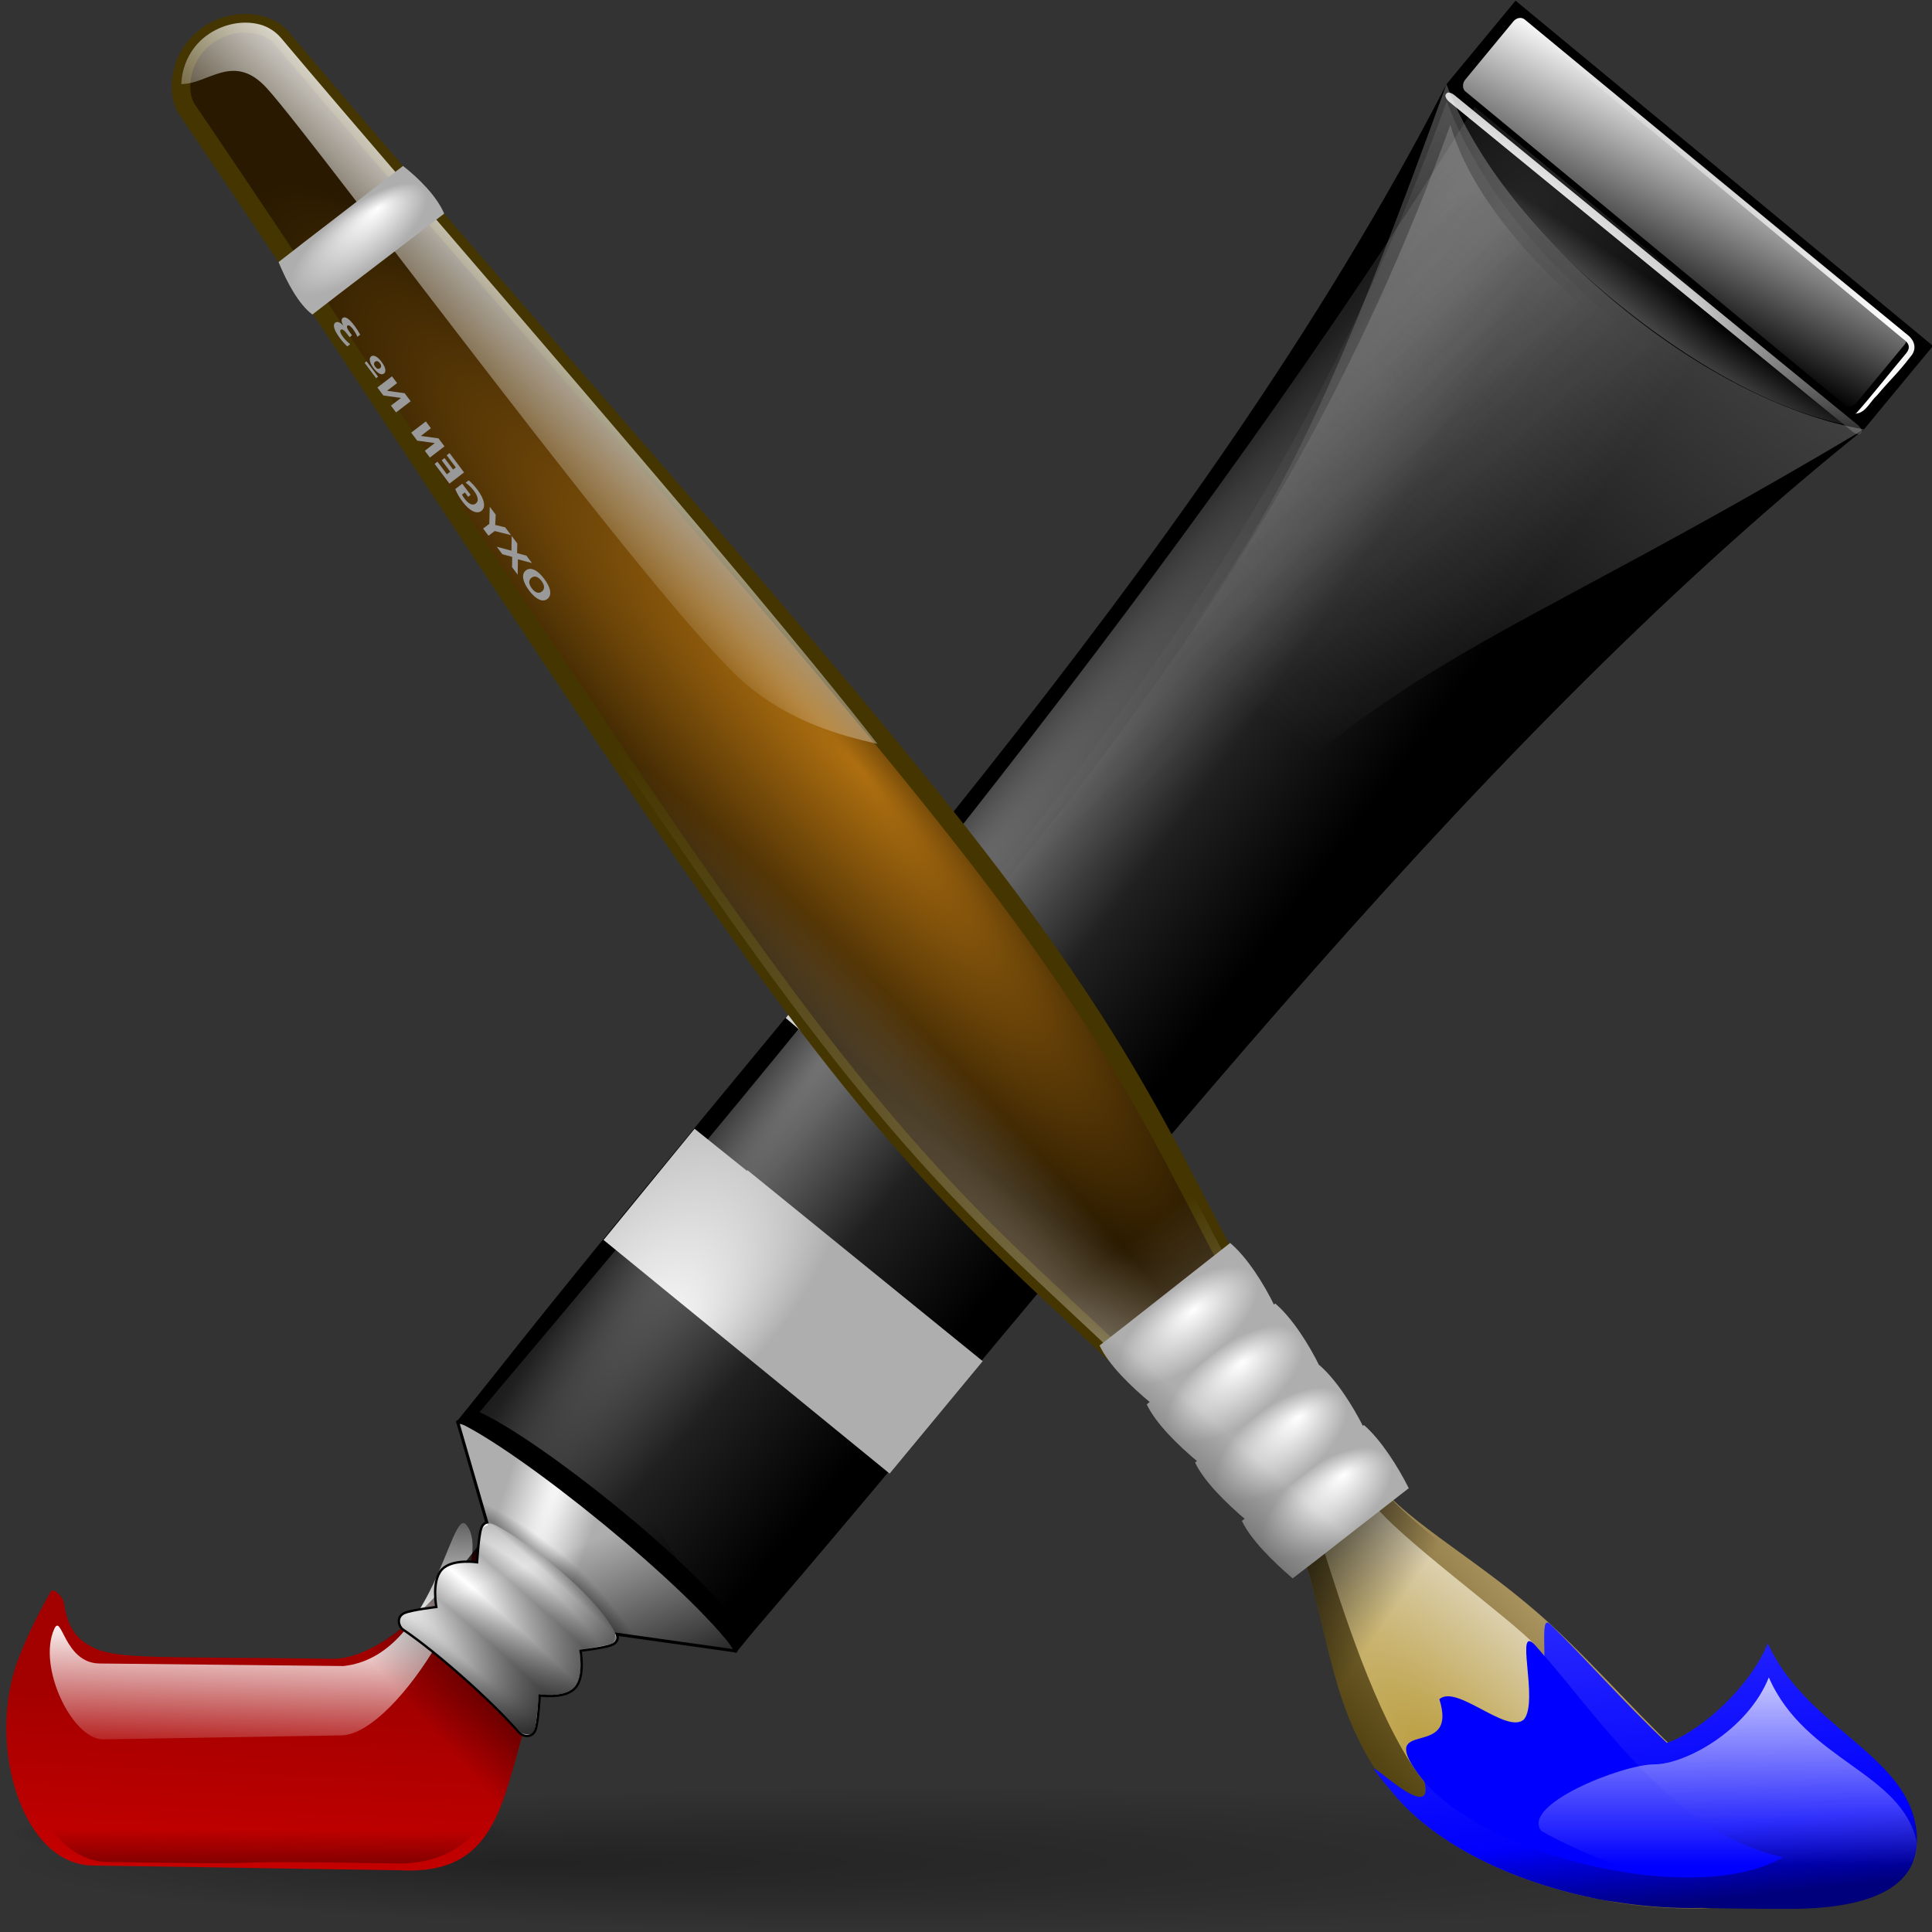 <?xml version="1.0" encoding="UTF-8" standalone="no"?>
<!-- Created with Inkscape (http://www.inkscape.org/) -->
<svg
   xmlns:dc="http://purl.org/dc/elements/1.1/"
   xmlns:cc="http://web.resource.org/cc/"
   xmlns:rdf="http://www.w3.org/1999/02/22-rdf-syntax-ns#"
   xmlns:svg="http://www.w3.org/2000/svg"
   xmlns="http://www.w3.org/2000/svg"
   xmlns:xlink="http://www.w3.org/1999/xlink"
   xmlns:sodipodi="http://sodipodi.sourceforge.net/DTD/sodipodi-0.dtd"
   xmlns:inkscape="http://www.inkscape.org/namespaces/inkscape"
   width="128"
   height="128"
   id="svg1307"
   sodipodi:version="0.32"
   inkscape:version="0.44"
   version="1.0"
   sodipodi:docbase="/home/kwwii/kdesvn/artwork/Oxygen/theme/svg/apps"
   sodipodi:docname="package_graphics.svg">
  <rect width="100%" height="100%" fill="#333333" stroke="none"/>
  <defs
     id="defs1309">
    <linearGradient
       id="linearGradient3724">
      <stop
         style="stop-color:#ff8989;stop-opacity:1;"
         offset="0"
         id="stop3726" />
      <stop
         style="stop-color:#a50000;stop-opacity:1;"
         offset="1"
         id="stop3728" />
    </linearGradient>
    <linearGradient
       id="linearGradient3695">
      <stop
         id="stop3697"
         offset="0"
         style="stop-color:#ffffff;stop-opacity:1;" />
      <stop
         id="stop3699"
         offset="1"
         style="stop-color:#aeaeae;stop-opacity:1;" />
    </linearGradient>
    <linearGradient
       id="linearGradient3650">
      <stop
         style="stop-color:#3131ff;stop-opacity:1;"
         offset="0"
         id="stop3652" />
      <stop
         id="stop3658"
         offset="0.792"
         style="stop-color:#0000fd;stop-opacity:1;" />
      <stop
         style="stop-color:#00007c;stop-opacity:1;"
         offset="1"
         id="stop3654" />
    </linearGradient>
    <linearGradient
       id="linearGradient2663">
      <stop
         id="stop2665"
         offset="0"
         style="stop-color:#ae6f10;stop-opacity:1;" />
      <stop
         id="stop2667"
         offset="1"
         style="stop-color:#281900;stop-opacity:1;" />
    </linearGradient>
    <linearGradient
       id="linearGradient2616">
      <stop
         id="stop2618"
         offset="0"
         style="stop-color:#554513;stop-opacity:1;" />
      <stop
         id="stop2620"
         offset="1"
         style="stop-color:#b59e69;stop-opacity:1;" />
    </linearGradient>
    <linearGradient
       id="linearGradient1648">
      <stop
         style="stop-color:#b4942a;stop-opacity:1;"
         offset="0"
         id="stop1650" />
      <stop
         style="stop-color:#e4dcc9;stop-opacity:1"
         offset="1"
         id="stop1652" />
    </linearGradient>
    <linearGradient
       id="linearGradient3565"
       inkscape:collect="always">
      <stop
         id="stop3567"
         offset="0"
         style="stop-color:#ffffff;stop-opacity:1;" />
      <stop
         id="stop3569"
         offset="1"
         style="stop-color:#ffffff;stop-opacity:0;" />
    </linearGradient>
    <linearGradient
       id="linearGradient3552"
       inkscape:collect="always">
      <stop
         id="stop3554"
         offset="0"
         style="stop-color:#ffffff;stop-opacity:1;" />
      <stop
         id="stop3556"
         offset="1"
         style="stop-color:#ffffff;stop-opacity:0;" />
    </linearGradient>
    <linearGradient
       id="linearGradient2626"
       inkscape:collect="always">
      <stop
         id="stop2628"
         offset="0"
         style="stop-color:#000000;stop-opacity:1;" />
      <stop
         id="stop2630"
         offset="1"
         style="stop-color:#000000;stop-opacity:0;" />
    </linearGradient>
    <linearGradient
       id="linearGradient3280"
       inkscape:collect="always">
      <stop
         id="stop3282"
         offset="0"
         style="stop-color:#000000;stop-opacity:1;" />
      <stop
         id="stop3284"
         offset="1"
         style="stop-color:#000000;stop-opacity:0;" />
    </linearGradient>
    <linearGradient
       inkscape:collect="always"
       id="linearGradient6969">
      <stop
         style="stop-color:#000000;stop-opacity:1;"
         offset="0"
         id="stop6971" />
      <stop
         style="stop-color:#000000;stop-opacity:0;"
         offset="1"
         id="stop6973" />
    </linearGradient>
    <linearGradient
       inkscape:collect="always"
       id="linearGradient6959">
      <stop
         style="stop-color:#000000;stop-opacity:1;"
         offset="0"
         id="stop6961" />
      <stop
         style="stop-color:#000000;stop-opacity:0;"
         offset="1"
         id="stop6963" />
    </linearGradient>
    <linearGradient
       inkscape:collect="always"
       id="linearGradient6949">
      <stop
         style="stop-color:#000000;stop-opacity:1;"
         offset="0"
         id="stop6951" />
      <stop
         style="stop-color:#000000;stop-opacity:0;"
         offset="1"
         id="stop6953" />
    </linearGradient>
    <linearGradient
       inkscape:collect="always"
       id="linearGradient6066">
      <stop
         style="stop-color:#000000;stop-opacity:1;"
         offset="0"
         id="stop6068" />
      <stop
         style="stop-color:#000000;stop-opacity:0;"
         offset="1"
         id="stop6070" />
    </linearGradient>
    <linearGradient
       id="linearGradient6048">
      <stop
         style="stop-color:#000000;stop-opacity:1;"
         offset="0"
         id="stop6050" />
      <stop
         style="stop-color:#000000;stop-opacity:0;"
         offset="1"
         id="stop6052" />
    </linearGradient>
    <linearGradient
       inkscape:collect="always"
       id="linearGradient6031">
      <stop
         style="stop-color:#ffffff;stop-opacity:1;"
         offset="0"
         id="stop6033" />
      <stop
         style="stop-color:#ffffff;stop-opacity:0;"
         offset="1"
         id="stop6035" />
    </linearGradient>
    <linearGradient
       id="linearGradient5490">
      <stop
         style="stop-color:#000000;stop-opacity:0;"
         offset="0"
         id="stop5492" />
      <stop
         id="stop5504"
         offset="0.449"
         style="stop-color:#000000;stop-opacity:0;" />
      <stop
         id="stop5502"
         offset="0.508"
         style="stop-color:#000000;stop-opacity:1;" />
      <stop
         style="stop-color:#000000;stop-opacity:0;"
         offset="0.598"
         id="stop5506" />
      <stop
         style="stop-color:#000000;stop-opacity:0;"
         offset="1"
         id="stop5494" />
    </linearGradient>
    <linearGradient
       inkscape:collect="always"
       id="linearGradient4480">
      <stop
         style="stop-color:#dadada;stop-opacity:1;"
         offset="0"
         id="stop4482" />
      <stop
         style="stop-color:#dadada;stop-opacity:0;"
         offset="1"
         id="stop4484" />
    </linearGradient>
    <linearGradient
       id="linearGradient4293">
      <stop
         style="stop-color:#ce0000;stop-opacity:1;"
         offset="0"
         id="stop4295" />
      <stop
         style="stop-color:#a30000;stop-opacity:1;"
         offset="1"
         id="stop4297" />
    </linearGradient>
    <linearGradient
       id="linearGradient4142">
      <stop
         id="stop4144"
         offset="0"
         style="stop-color:#ffffff;stop-opacity:1;" />
      <stop
         style="stop-color:#ffffff;stop-opacity:0.791;"
         offset="0.5"
         id="stop4148" />
      <stop
         id="stop4146"
         offset="1"
         style="stop-color:#ffffff;stop-opacity:0;" />
    </linearGradient>
    <linearGradient
       inkscape:collect="always"
       id="linearGradient4102">
      <stop
         style="stop-color:#ffffff;stop-opacity:1;"
         offset="0"
         id="stop4104" />
      <stop
         style="stop-color:#ffffff;stop-opacity:0;"
         offset="1"
         id="stop4106" />
    </linearGradient>
    <linearGradient
       id="linearGradient4067">
      <stop
         style="stop-color:#ffffff;stop-opacity:0.698;"
         offset="0"
         id="stop4069" />
      <stop
         id="stop4120"
         offset="0.5"
         style="stop-color:#ffffff;stop-opacity:0.187;" />
      <stop
         style="stop-color:#ffffff;stop-opacity:0"
         offset="1"
         id="stop4071" />
    </linearGradient>
    <linearGradient
       id="linearGradient3225">
      <stop
         style="stop-color:#ffffff;stop-opacity:1;"
         offset="0"
         id="stop3227" />
      <stop
         style="stop-color:#aeaeae;stop-opacity:1;"
         offset="1"
         id="stop3229" />
    </linearGradient>
    <radialGradient
       inkscape:collect="always"
       xlink:href="#linearGradient3225"
       id="radialGradient5541"
       gradientUnits="userSpaceOnUse"
       gradientTransform="matrix(-0.92,-0.816,0.115,-0.129,36.691,135.893)"
       spreadMethod="reflect"
       cx="17.496"
       cy="77.605"
       fx="17.496"
       fy="77.605"
       r="11.463" />
    <radialGradient
       inkscape:collect="always"
       xlink:href="#linearGradient3225"
       id="radialGradient5543"
       gradientUnits="userSpaceOnUse"
       gradientTransform="matrix(0.323,0.11,-1.099,3.22,126.899,-206.591)"
       cx="35.843"
       cy="92.84"
       fx="35.843"
       fy="92.84"
       r="9.511" />
    <linearGradient
       inkscape:collect="always"
       xlink:href="#linearGradient4102"
       id="linearGradient5545"
       gradientUnits="userSpaceOnUse"
       gradientTransform="matrix(-0.875,-0.723,0.723,-0.875,62.91,156.913)"
       x1="51.426"
       y1="118.65"
       x2="50.781"
       y2="84.151" />
    <radialGradient
       inkscape:collect="always"
       xlink:href="#linearGradient4067"
       id="radialGradient5547"
       gradientUnits="userSpaceOnUse"
       gradientTransform="matrix(-1.471,-1.137,10.368,-13.419,-427.973,1024.306)"
       cx="106.245"
       cy="63.052"
       fx="108.627"
       fy="61.993"
       r="7.562" />
    <linearGradient
       inkscape:collect="always"
       xlink:href="#linearGradient4067"
       id="linearGradient5549"
       gradientUnits="userSpaceOnUse"
       gradientTransform="matrix(-0.875,-0.723,0.723,-0.875,62.56,156.624)"
       x1="71.826"
       y1="110.306"
       x2="44.269"
       y2="106.554" />
    <linearGradient
       inkscape:collect="always"
       xlink:href="#linearGradient4067"
       id="linearGradient5551"
       gradientUnits="userSpaceOnUse"
       gradientTransform="matrix(-0.875,-0.723,0.723,-0.875,62.91,156.913)"
       x1="59.299"
       y1="98.03"
       x2="48.925"
       y2="97.312" />
    <linearGradient
       inkscape:collect="always"
       xlink:href="#linearGradient4102"
       id="linearGradient5553"
       gradientUnits="userSpaceOnUse"
       gradientTransform="matrix(2.393,0,0,2.393,-342.138,-160.199)"
       spreadMethod="reflect"
       x1="104.498"
       y1="93.95"
       x2="105.662"
       y2="99.432" />
    <linearGradient
       inkscape:collect="always"
       xlink:href="#linearGradient4102"
       id="linearGradient5555"
       gradientUnits="userSpaceOnUse"
       gradientTransform="matrix(-0.875,-0.723,0.723,-0.875,62.91,156.913)"
       x1="45.48"
       y1="108.205"
       x2="46.657"
       y2="118.304" />
    <radialGradient
       inkscape:collect="always"
       xlink:href="#linearGradient4142"
       id="radialGradient5557"
       gradientUnits="userSpaceOnUse"
       gradientTransform="matrix(1.735,-5.694366e-2,8.522224e-3,0.26,11.239,-82.644)"
       cx="45.432"
       cy="118.937"
       fx="39.491"
       fy="128.918"
       r="15.5" />
    <radialGradient
       inkscape:collect="always"
       xlink:href="#linearGradient3225"
       id="radialGradient5559"
       gradientUnits="userSpaceOnUse"
       gradientTransform="matrix(-1.858,-1.535,2.403,-2.961,118.913,185.83)"
       cx="51.356"
       cy="7.909"
       fx="49.717"
       fy="6.184"
       r="3.975" />
    <radialGradient
       inkscape:collect="always"
       xlink:href="#linearGradient4293"
       id="radialGradient5563"
       gradientUnits="userSpaceOnUse"
       gradientTransform="matrix(2.294,-9.226514e-2,9.005844e-2,1.833,-69.686,-32.17)"
       spreadMethod="reflect"
       cx="53.912"
       cy="42.097"
       fx="52.454"
       fy="42.733"
       r="2.579" />
    <linearGradient
       inkscape:collect="always"
       xlink:href="#linearGradient4102"
       id="linearGradient5565"
       gradientUnits="userSpaceOnUse"
       gradientTransform="matrix(-0.407,-2.358,2.358,-0.407,-0.242,383.727)"
       spreadMethod="reflect"
       x1="139.797"
       y1="76.893"
       x2="145.403"
       y2="66.489" />
    <linearGradient
       inkscape:collect="always"
       xlink:href="#linearGradient4480"
       id="linearGradient5567"
       gradientUnits="userSpaceOnUse"
       gradientTransform="matrix(-0.17,-0.985,0.985,-0.17,24.364,143.295)"
       x1="66.82"
       y1="45.39"
       x2="52.225"
       y2="59.466" />
    <radialGradient
       inkscape:collect="always"
       xlink:href="#linearGradient3225"
       id="radialGradient5569"
       gradientUnits="userSpaceOnUse"
       gradientTransform="matrix(-1.858,-1.535,2.403,-2.961,137.269,163.799)"
       cx="50.195"
       cy="7.749"
       fx="48.556"
       fy="6.024"
       r="3.975" />
    <radialGradient
       inkscape:collect="always"
       xlink:href="#linearGradient3225"
       id="radialGradient5571"
       gradientUnits="userSpaceOnUse"
       gradientTransform="matrix(-1.858,-1.535,2.403,-2.961,131.009,171.278)"
       cx="51.363"
       cy="7.579"
       fx="49.724"
       fy="5.854"
       r="3.975" />
    <radialGradient
       inkscape:collect="always"
       xlink:href="#linearGradient3225"
       id="radialGradient5573"
       gradientUnits="userSpaceOnUse"
       gradientTransform="matrix(-0.92,-0.816,0.115,-0.129,36.691,135.893)"
       spreadMethod="reflect"
       cx="17.496"
       cy="77.605"
       fx="17.496"
       fy="77.605"
       r="11.463" />
    <radialGradient
       inkscape:collect="always"
       xlink:href="#linearGradient5490"
       id="radialGradient5575"
       gradientUnits="userSpaceOnUse"
       gradientTransform="matrix(1.38,0.354,-0.329,1.282,28.791,-42.081)"
       spreadMethod="reflect"
       cx="22.211"
       cy="121.22"
       fx="22.211"
       fy="121.22"
       r="11.188" />
    <linearGradient
       inkscape:collect="always"
       xlink:href="#linearGradient6949"
       id="linearGradient6955"
       x1="34.331"
       y1="118.873"
       x2="29.423"
       y2="106.621"
       gradientUnits="userSpaceOnUse" />
    <radialGradient
       inkscape:collect="always"
       xlink:href="#linearGradient6959"
       id="radialGradient6965"
       cx="64.161"
       cy="117.28"
       fx="33.854"
       fy="120.803"
       r="64"
       gradientTransform="matrix(1,0,0,0.168,0,97.635)"
       gradientUnits="userSpaceOnUse" />
    <radialGradient
       inkscape:collect="always"
       xlink:href="#linearGradient3225"
       id="radialGradient2559"
       gradientUnits="userSpaceOnUse"
       gradientTransform="matrix(1.006,0.804,0.402,-0.497,-8.951,64.786)"
       cx="49.01"
       cy="8.495"
       fx="47.357"
       fy="9.785"
       r="3.975" />
    <radialGradient
       inkscape:collect="always"
       xlink:href="#linearGradient3225"
       id="radialGradient2561"
       gradientUnits="userSpaceOnUse"
       gradientTransform="matrix(1.024,0.818,0.402,-0.497,-6.73,60.216)"
       cx="49.01"
       cy="8.495"
       fx="47.425"
       fy="9.608"
       r="3.975" />
    <radialGradient
       inkscape:collect="always"
       xlink:href="#linearGradient3225"
       id="radialGradient2563"
       gradientUnits="userSpaceOnUse"
       gradientTransform="matrix(1.059,0.846,0.403,-0.497,-5.328,54.902)"
       cx="49.01"
       cy="8.495"
       fx="48.025"
       fy="9.789"
       r="3.975" />
    <radialGradient
       inkscape:collect="always"
       xlink:href="#linearGradient3225"
       id="radialGradient2565"
       gradientUnits="userSpaceOnUse"
       gradientTransform="matrix(1.076,0.861,0.403,-0.497,-3.078,50.298)"
       cx="49.01"
       cy="8.495"
       fx="48.361"
       fy="9.436"
       r="3.975" />
    <linearGradient
       inkscape:collect="always"
       xlink:href="#linearGradient3280"
       id="linearGradient2567"
       gradientUnits="userSpaceOnUse"
       gradientTransform="matrix(1.087,-9.11518e-2,-0.133,1.144,8.909,-9.844)"
       x1="59.635"
       y1="106.412"
       x2="50.843"
       y2="95.267" />
    <linearGradient
       inkscape:collect="always"
       xlink:href="#linearGradient6048"
       id="linearGradient2621"
       gradientUnits="userSpaceOnUse"
       gradientTransform="matrix(0.455,1.402841e-2,0.104,0.495,-14.775,121.688)"
       x1="42.385"
       y1="11.542"
       x2="42.064"
       y2="-2.237" />
    <linearGradient
       inkscape:collect="always"
       xlink:href="#linearGradient6031"
       id="linearGradient2623"
       gradientUnits="userSpaceOnUse"
       gradientTransform="matrix(0.454,8.83625e-3,0.109,0.495,-14.442,121.54)"
       spreadMethod="reflect"
       x1="41.747"
       y1="-29.9"
       x2="41.548"
       y2="-10.981" />
    <radialGradient
       inkscape:collect="always"
       xlink:href="#linearGradient6969"
       id="radialGradient2625"
       gradientUnits="userSpaceOnUse"
       gradientTransform="matrix(1,0,0,0.123,0,107.493)"
       cx="17.249"
       cy="122.519"
       fx="17.249"
       fy="116.026"
       r="17.088" />
    <linearGradient
       inkscape:collect="always"
       xlink:href="#linearGradient4293"
       id="linearGradient2627"
       gradientUnits="userSpaceOnUse"
       gradientTransform="matrix(0.453,1.402841e-2,0.104,0.495,-14.502,121.688)"
       x1="44.578"
       y1="8.626"
       x2="44.994"
       y2="-21.681" />
    <linearGradient
       inkscape:collect="always"
       xlink:href="#linearGradient6066"
       id="linearGradient2629"
       gradientUnits="userSpaceOnUse"
       gradientTransform="matrix(0.999,0,0,1.178,0.363,-21.352)"
       x1="33.095"
       y1="104.361"
       x2="25.252"
       y2="112.509" />
    <linearGradient
       inkscape:collect="always"
       xlink:href="#linearGradient6949"
       id="linearGradient2637"
       gradientUnits="userSpaceOnUse"
       x1="34.331"
       y1="118.873"
       x2="29.423"
       y2="106.621"
       gradientTransform="translate(1.612,-1.29)" />
    <radialGradient
       inkscape:collect="always"
       xlink:href="#linearGradient5490"
       id="radialGradient2640"
       gradientUnits="userSpaceOnUse"
       gradientTransform="matrix(1.38,0.354,-0.329,1.282,30.403,-43.371)"
       spreadMethod="reflect"
       cx="22.211"
       cy="121.22"
       fx="22.211"
       fy="121.22"
       r="11.188" />
    <radialGradient
       inkscape:collect="always"
       xlink:href="#linearGradient3225"
       id="radialGradient2643"
       gradientUnits="userSpaceOnUse"
       gradientTransform="matrix(-0.92,-0.816,0.115,-0.129,38.303,134.603)"
       spreadMethod="reflect"
       cx="17.496"
       cy="77.605"
       fx="17.496"
       fy="77.605"
       r="11.463" />
    <radialGradient
       inkscape:collect="always"
       xlink:href="#linearGradient3225"
       id="radialGradient2646"
       gradientUnits="userSpaceOnUse"
       gradientTransform="matrix(-1.858,-1.535,2.403,-2.961,132.621,169.988)"
       cx="51.363"
       cy="7.579"
       fx="49.724"
       fy="5.854"
       r="3.975" />
    <linearGradient
       inkscape:collect="always"
       xlink:href="#linearGradient4480"
       id="linearGradient2652"
       gradientUnits="userSpaceOnUse"
       gradientTransform="matrix(-0.17,-0.985,0.985,-0.17,25.976,142.006)"
       x1="66.82"
       y1="45.39"
       x2="52.225"
       y2="59.466" />
    <linearGradient
       inkscape:collect="always"
       xlink:href="#linearGradient4102"
       id="linearGradient2655"
       gradientUnits="userSpaceOnUse"
       gradientTransform="matrix(-0.407,-2.358,2.358,-0.407,1.37,382.437)"
       spreadMethod="reflect"
       x1="139.797"
       y1="76.893"
       x2="145.403"
       y2="66.489" />
    <radialGradient
       inkscape:collect="always"
       xlink:href="#linearGradient3695"
       id="radialGradient2660"
       gradientUnits="userSpaceOnUse"
       gradientTransform="matrix(-1.858,-1.535,2.403,-2.961,120.525,184.541)"
       cx="51.356"
       cy="7.909"
       fx="49.717"
       fy="6.184"
       r="3.975" />
    <radialGradient
       inkscape:collect="always"
       xlink:href="#linearGradient4142"
       id="radialGradient2663"
       gradientUnits="userSpaceOnUse"
       gradientTransform="matrix(1.735,-5.694368e-2,8.522227e-3,0.26,11.671,-84.663)"
       cx="45.432"
       cy="118.937"
       fx="39.491"
       fy="128.918"
       r="15.5" />
    <linearGradient
       inkscape:collect="always"
       xlink:href="#linearGradient4102"
       id="linearGradient2666"
       gradientUnits="userSpaceOnUse"
       gradientTransform="matrix(-0.875,-0.723,0.723,-0.875,64.522,155.624)"
       x1="45.48"
       y1="108.205"
       x2="46.657"
       y2="118.304" />
    <linearGradient
       inkscape:collect="always"
       xlink:href="#linearGradient4102"
       id="linearGradient2669"
       gradientUnits="userSpaceOnUse"
       gradientTransform="matrix(2.393,0,0,2.393,-342.558,-158.177)"
       spreadMethod="reflect"
       x1="104.498"
       y1="93.95"
       x2="105.662"
       y2="99.432" />
    <linearGradient
       inkscape:collect="always"
       xlink:href="#linearGradient4067"
       id="linearGradient2672"
       gradientUnits="userSpaceOnUse"
       gradientTransform="matrix(-0.875,-0.723,0.723,-0.875,64.522,155.624)"
       x1="59.299"
       y1="98.03"
       x2="48.925"
       y2="97.312" />
    <linearGradient
       inkscape:collect="always"
       xlink:href="#linearGradient4067"
       id="linearGradient2675"
       gradientUnits="userSpaceOnUse"
       gradientTransform="matrix(-0.875,-0.723,0.723,-0.875,64.172,155.334)"
       x1="71.826"
       y1="110.306"
       x2="44.269"
       y2="106.554" />
    <radialGradient
       inkscape:collect="always"
       xlink:href="#linearGradient4067"
       id="radialGradient2678"
       gradientUnits="userSpaceOnUse"
       gradientTransform="matrix(-1.471,-1.137,10.368,-13.419,-426.361,1023.016)"
       cx="106.245"
       cy="63.052"
       fx="108.627"
       fy="61.993"
       r="7.562" />
    <linearGradient
       inkscape:collect="always"
       xlink:href="#linearGradient4102"
       id="linearGradient2681"
       gradientUnits="userSpaceOnUse"
       gradientTransform="matrix(-0.875,-0.723,0.723,-0.875,64.522,155.624)"
       x1="51.426"
       y1="118.65"
       x2="50.781"
       y2="84.151" />
    <radialGradient
       inkscape:collect="always"
       xlink:href="#linearGradient3225"
       id="radialGradient2685"
       gradientUnits="userSpaceOnUse"
       gradientTransform="matrix(0.323,0.11,-1.099,3.22,128.511,-207.881)"
       cx="35.843"
       cy="92.84"
       fx="35.843"
       fy="92.84"
       r="9.511" />
    <radialGradient
       inkscape:collect="always"
       xlink:href="#linearGradient3225"
       id="radialGradient2689"
       gradientUnits="userSpaceOnUse"
       gradientTransform="matrix(-0.92,-0.816,0.115,-0.129,38.303,134.603)"
       spreadMethod="reflect"
       cx="17.496"
       cy="77.605"
       fx="17.496"
       fy="77.605"
       r="11.463" />
    <linearGradient
       inkscape:collect="always"
       xlink:href="#linearGradient3552"
       id="linearGradient3621"
       gradientUnits="userSpaceOnUse"
       gradientTransform="matrix(-1,0,0,1,132.567,0.924)"
       x1="51.675"
       y1="91.063"
       x2="58.675"
       y2="82.036" />
    <radialGradient
       inkscape:collect="always"
       xlink:href="#linearGradient3225"
       id="radialGradient3624"
       gradientUnits="userSpaceOnUse"
       gradientTransform="matrix(-1.091,0.842,0.313,0.415,74.601,-28.923)"
       cx="49.01"
       cy="8.495"
       fx="47.371"
       fy="6.77"
       r="3.975" />
    <linearGradient
       inkscape:collect="always"
       xlink:href="#linearGradient3565"
       id="linearGradient3627"
       gradientUnits="userSpaceOnUse"
       gradientTransform="matrix(-2.555,-0.446,-0.446,2.555,96.297,-21.444)"
       x1="24.087"
       y1="16.355"
       x2="26.619"
       y2="20.058" />
    <radialGradient
       inkscape:collect="always"
       xlink:href="#linearGradient3552"
       id="radialGradient3630"
       gradientUnits="userSpaceOnUse"
       gradientTransform="matrix(-0.26,0.224,2.268,2.623,-47.414,-27.884)"
       cx="-41.395"
       cy="49.229"
       fx="-41.395"
       fy="49.229"
       r="16.603" />
    <radialGradient
       inkscape:collect="always"
       xlink:href="#linearGradient2663"
       id="radialGradient3639"
       gradientUnits="userSpaceOnUse"
       gradientTransform="matrix(-0.382,0.336,1.654,1.882,22.171,-8.584)"
       cx="34.699"
       cy="23.848"
       fx="25.84"
       fy="27.013"
       r="18.765" />
    <linearGradient
       inkscape:collect="always"
       xlink:href="#linearGradient2616"
       id="linearGradient3677"
       gradientUnits="userSpaceOnUse"
       gradientTransform="matrix(-3.146,-0.611,-0.549,3.5,96.742,-68.904)"
       x1="-8.762"
       y1="52.858"
       x2="-11.719"
       y2="48.873" />
    <radialGradient
       inkscape:collect="always"
       xlink:href="#linearGradient1648"
       id="radialGradient3679"
       gradientUnits="userSpaceOnUse"
       gradientTransform="matrix(-0.53,0.53,1.645,1.645,-64.204,-87.593)"
       cx="37.369"
       cy="110.865"
       fx="43.501"
       fy="111.97"
       r="11.615" />
    <linearGradient
       inkscape:collect="always"
       xlink:href="#linearGradient2626"
       id="linearGradient3681"
       gradientUnits="userSpaceOnUse"
       gradientTransform="matrix(-1.11,0,0,1.11,136.878,-10.924)"
       x1="47.745"
       y1="100.182"
       x2="39.897"
       y2="105.636" />
    <linearGradient
       inkscape:collect="always"
       xlink:href="#linearGradient6031"
       id="linearGradient3731"
       gradientUnits="userSpaceOnUse"
       gradientTransform="matrix(1.11,0,0,1.11,-11.318,-11.949)"
       x1="114.107"
       y1="107.331"
       x2="114.107"
       y2="122.091" />
    <linearGradient
       inkscape:collect="always"
       xlink:href="#linearGradient3650"
       id="linearGradient4656"
       gradientUnits="userSpaceOnUse"
       gradientTransform="matrix(1.11,0,0,1.11,-10.208,-11.949)"
       x1="100.233"
       y1="104.227"
       x2="102.515"
       y2="125.197" />
  </defs>
  <sodipodi:namedview
     id="base"
     pagecolor="#ffffff"
     bordercolor="#666666"
     borderopacity="1.0"
     inkscape:pageopacity="0.0"
     inkscape:pageshadow="2"
     inkscape:zoom="3.617801"
     inkscape:cx="83"
     inkscape:cy="67.5"
     inkscape:current-layer="layer2"
     showgrid="false"
     inkscape:document-units="px"
     inkscape:grid-bbox="true"
     guidetolerance="0.1px"
     showguides="true"
     inkscape:guide-bbox="true"
     inkscape:window-width="1106"
     inkscape:window-height="888"
     inkscape:window-x="35"
     inkscape:window-y="0"
     inkscape:grid-points="true" />
  <g
     id="layer1"
     inkscape:label="Layer 1"
     inkscape:groupmode="layer">
    <path
       sodipodi:type="arc"
       style="opacity:0.321;fill:url(#radialGradient6965);fill-opacity:1;fill-rule:nonzero;stroke:none;stroke-width:0.311;stroke-linecap:round;stroke-linejoin:round;stroke-miterlimit:4;stroke-dasharray:none;stroke-dashoffset:4;stroke-opacity:1"
       id="path6957"
       sodipodi:cx="64.161209"
       sodipodi:cy="117.27959"
       sodipodi:rx="64"
       sodipodi:ry="10.720403"
       d="M 128.161 117.28 A 64 10.72 0 1 1  0.161,117.28 A 64 10.72 0 1 1  128.161 117.28 z"
       transform="matrix(1,0,0,0.451,0,70.256)" />
    <path
       sodipodi:nodetypes="ccc"
       id="path2276"
       d="M 50.893,3.281 L 50.893,0.487 L 50.893,3.281 z "
       style="fill:#ffffff;fill-opacity:0.757;fill-rule:nonzero;stroke:none;stroke-width:0.5;stroke-linecap:round;stroke-linejoin:round;stroke-miterlimit:4;stroke-dasharray:none;stroke-dashoffset:4;stroke-opacity:1" />
    <path
       sodipodi:type="arc"
       style="opacity:0.712;fill:url(#radialGradient2625);fill-opacity:1;fill-rule:nonzero;stroke:none;stroke-width:0.311;stroke-linecap:round;stroke-linejoin:round;stroke-miterlimit:4;stroke-dasharray:none;stroke-dashoffset:4;stroke-opacity:1"
       id="path6967"
       sodipodi:cx="17.249371"
       sodipodi:cy="122.51889"
       sodipodi:rx="17.088161"
       sodipodi:ry="2.0957179"
       d="M 34.338 122.519 A 17.088 2.096 0 1 1  0.161,122.519 A 17.088 2.096 0 1 1  34.338 122.519 z"
       transform="matrix(0.967,0,0,0.799,0.534,23.581)" />
    <path
       style="fill:url(#linearGradient2627);fill-opacity:1;fill-rule:evenodd;stroke:none;stroke-width:1px;stroke-linecap:butt;stroke-linejoin:miter;stroke-opacity:1"
       d="M 3.36,105.448 C 3.205,105.724 3.059,105.989 2.921,106.243 C 2.647,106.752 2.407,107.219 2.195,107.654 C 1.771,108.525 1.457,109.269 1.196,109.961 C -0.905,115.528 1.416,123.581 6.183,123.597 C 22.215,123.829 10.409,123.675 26.44,123.907 C 35.964,124.466 32.153,113.695 38.883,106.625 C 35.791,105.948 37.395,102.825 33.294,100.452 C 31.137,103.383 26.112,110.029 21.901,109.899 C 10.818,109.74 7.848,109.965 6.186,109.164 C 5.356,108.764 4.863,108.223 4.561,107.481 C 4.41,107.11 4.307,106.689 4.234,106.21 C 4.16,105.731 3.516,105.173 3.36,105.448 z "
       id="path6011"
       sodipodi:nodetypes="cssscccccssss" />
    <path
       style="opacity:1;fill:url(#linearGradient2623);fill-opacity:1;fill-rule:nonzero;stroke:none;stroke-width:0.311;stroke-linecap:round;stroke-linejoin:round;stroke-miterlimit:4;stroke-dashoffset:4;stroke-opacity:1"
       d="M 6.58,110.211 L 22.751,110.38 C 28.728,109.749 29.834,99.86 30.87,101 C 33.072,103.423 26.461,114.822 22.655,114.973 L 6.804,115.238 C 4.769,115.198 2.467,110.425 3.593,107.926 C 4.09,106.822 4.244,110.171 6.58,110.211 z "
       id="rect6021"
       sodipodi:nodetypes="ccsccsc" />
    <path
       sodipodi:nodetypes="ccccc"
       id="path6064"
       d="M 26.44,123.907 C 35.964,124.466 32.153,113.695 38.883,106.625 C 35.791,105.948 37.251,102.825 33.15,100.452 C 30.992,103.383 26.112,110.029 21.901,109.899 C 10.818,109.74 10.409,123.675 26.44,123.907 z "
       style="fill:url(#linearGradient2629);fill-opacity:1;fill-rule:evenodd;stroke:none;stroke-width:1px;stroke-linecap:butt;stroke-linejoin:miter;stroke-opacity:1" />
    <path
       style="fill:url(#linearGradient2621);fill-opacity:1;fill-rule:evenodd;stroke:none;stroke-width:1px;stroke-linecap:butt;stroke-linejoin:miter;stroke-opacity:1"
       d="M 1.818,115.838 C 1.968,119.714 3.964,123.346 7.167,123.361 C 22.314,123.593 10.743,123.217 25.89,123.448 C 30.511,123.711 32.784,120.733 33.988,116.616 L 1.904,115.841 C 1.876,115.84 1.846,115.84 1.818,115.838 z "
       id="path6044"
       sodipodi:nodetypes="cccccc" />
  </g>
  <g
     inkscape:groupmode="layer"
     id="layer3"
     inkscape:label="bottom">
    <path
       sodipodi:nodetypes="cszczczsszczczs"
       id="path5479"
       d="M 34.464,114.741 C 32.679,112.681 28.933,109.36 26.752,107.905 C 26.482,107.725 26.336,107.149 26.827,106.939 C 27.318,106.728 28.997,106.535 28.997,106.535 C 28.997,106.535 28.651,104.784 29.322,104.049 C 29.994,103.313 31.683,103.593 31.683,103.593 C 31.683,103.593 31.778,101.806 31.956,101.281 C 32.134,100.756 32.637,100.909 32.906,101.091 C 35.16,102.622 38.762,105.883 40.618,107.927 C 40.836,108.167 41.033,108.683 40.543,108.893 C 40.052,109.104 38.373,109.297 38.373,109.297 C 38.373,109.297 38.719,111.048 38.047,111.783 C 37.376,112.519 35.687,112.239 35.687,112.239 C 35.687,112.239 35.592,114.025 35.414,114.551 C 35.236,115.076 34.677,114.986 34.464,114.741 z "
       style="fill:url(#radialGradient2689);fill-opacity:1;fill-rule:nonzero;stroke:black;stroke-width:0.311;stroke-linecap:round;stroke-linejoin:round;stroke-miterlimit:4;stroke-dasharray:none;stroke-dashoffset:4;stroke-opacity:1" />
    <path
       sodipodi:nodetypes="ccccc"
       id="path3170"
       d="M 48.74,109.452 C 43.991,107.279 32.942,97.918 30.301,94.204 L 46.89,73.769 L 65.328,89.018 L 48.74,109.452 z "
       style="fill:#787878;fill-opacity:1;fill-rule:evenodd;stroke:black;stroke-width:0.096;stroke-linecap:butt;stroke-linejoin:miter;stroke-miterlimit:4;stroke-dasharray:none;stroke-opacity:1" />
    <path
       style="fill:url(#radialGradient2685);fill-opacity:1;fill-rule:evenodd;stroke:black;stroke-width:0.2;stroke-linecap:round;stroke-linejoin:round;stroke-miterlimit:4;stroke-dasharray:none;stroke-opacity:1"
       d="M 30.318,94.193 L 40.786,96.887 L 48.758,109.383 L 34.129,107.329 L 30.318,94.193 z "
       id="path4538"
       sodipodi:nodetypes="ccccc" />
    <path
       style="fill:black;fill-opacity:1;fill-rule:evenodd;stroke:none;stroke-width:0.03;stroke-linecap:butt;stroke-linejoin:miter;stroke-miterlimit:4;stroke-dasharray:none;stroke-opacity:1"
       d="M 48.74,109.452 C 72.932,81.415 96.105,50.414 123.492,28.448 L 128.066,22.917 L 100.409,0.044 L 95.835,5.576 C 79.155,37.893 52.606,65.537 30.301,94.204 C 34.453,96.104 45.709,105.189 48.74,109.452 z "
       id="path1420"
       sodipodi:nodetypes="ccccccc" />
    <path
       id="path4047"
       d="M 123.492,28.448 C 112.941,26.666 99.566,15.604 95.835,5.576 C 83.706,39.013 82.133,37.161 60.244,65.631 C 62.374,67.393 64.505,69.155 66.636,70.917 C 91.804,42.054 92.925,46.638 123.492,28.448 z "
       style="opacity:0.247;fill:url(#linearGradient2681);fill-opacity:1;fill-rule:evenodd;stroke:none;stroke-width:1px;stroke-linecap:butt;stroke-linejoin:miter;stroke-opacity:1"
       sodipodi:nodetypes="ccccc" />
    <path
       sodipodi:nodetypes="ccccc"
       id="path4065"
       d="M 49.101,107.888 C 45.89,103.371 35.718,95.362 31.769,93.555 C 54.875,66.126 78.511,37.786 97.696,7.079 C 106.916,14.703 112.447,19.278 121.666,26.902 C 95.106,51.509 74.019,80.887 49.101,107.888 z "
       style="opacity:0.67;fill:url(#radialGradient2678);fill-opacity:1;fill-rule:evenodd;stroke:none;stroke-width:0.04;stroke-linecap:butt;stroke-linejoin:miter;stroke-miterlimit:4;stroke-dasharray:none;stroke-opacity:1" />
    <path
       sodipodi:nodetypes="ccccc"
       style="opacity:0.247;fill:url(#linearGradient2675);fill-opacity:1;fill-rule:evenodd;stroke:none;stroke-width:1px;stroke-linecap:butt;stroke-linejoin:miter;stroke-opacity:1"
       d="M 122.205,28.648 C 111.654,26.865 99.582,16.748 95.85,6.719 C 83.722,40.157 66.055,57.017 44.165,85.487 C 46.296,87.249 48.426,89.011 50.557,90.774 C 75.725,61.91 91.638,46.837 122.205,28.648 z "
       id="path4091" />
    <path
       id="path4093"
       d="M 119.602,28.647 C 112.155,27.139 98.635,17.207 96.09,8.271 C 83.961,41.708 66.404,57.306 44.515,85.777 C 46.646,87.539 48.776,89.301 50.907,91.063 C 76.075,62.199 89.035,46.836 119.602,28.647 z "
       style="opacity:0.247;fill:url(#linearGradient2672);fill-opacity:1;fill-rule:evenodd;stroke:none;stroke-width:1px;stroke-linecap:butt;stroke-linejoin:miter;stroke-opacity:1"
       sodipodi:nodetypes="ccccc" />
    <rect
       ry="0.567"
       rx="0.493"
       y="57.162"
       x="-111.805"
       height="6.176"
       width="33.614"
       id="rect4110"
       style="fill:url(#linearGradient2669);fill-opacity:1;fill-rule:nonzero;stroke:none;stroke-width:0.03;stroke-linecap:round;stroke-linejoin:round;stroke-miterlimit:4;stroke-dasharray:none;stroke-dashoffset:4;stroke-opacity:1"
       transform="matrix(-0.771,-0.637,0.637,-0.771,0,0)" />
    <path
       style="fill:url(#linearGradient2666);fill-opacity:1;fill-rule:evenodd;stroke:none;stroke-width:1px;stroke-linecap:butt;stroke-linejoin:miter;stroke-opacity:1"
       d="M 122.13,28.101 C 113.231,20.742 105.333,14.423 96.434,7.063 C 98.012,10.29 100.653,14.706 106.775,19.769 C 112.896,24.832 118.274,27.294 122.13,28.101 z "
       id="path4122"
       sodipodi:nodetypes="cczc" />
    <rect
       style="fill:url(#radialGradient2663);fill-opacity:1;fill-rule:nonzero;stroke:none;stroke-width:0.03;stroke-linecap:round;stroke-linejoin:round;stroke-miterlimit:4;stroke-dasharray:none;stroke-dashoffset:4;stroke-opacity:1"
       id="rect4132"
       width="35.496"
       height="0.562"
       x="78.117"
       y="-56.131"
       rx="0.493"
       ry="0.228"
       transform="matrix(0.774,0.633,-0.633,0.774,0,0)" />
    <path
       style="fill:url(#radialGradient2660);fill-opacity:1.0;fill-rule:nonzero;stroke:none;stroke-width:0.5;stroke-linecap:round;stroke-linejoin:round;stroke-miterlimit:4;stroke-dasharray:none;stroke-dashoffset:4;stroke-opacity:1"
       d="M 58.94,97.628 L 65.107,90.18 L 49.523,77.527 L 43.335,84.887 L 58.94,97.628 z M 43.351,84.897 L 51.159,78.913 L 46.016,74.782 L 39.987,82.151 L 43.351,84.897 z "
       id="path2274"
       sodipodi:nodetypes="cccccccccc" />
    <path
       style="fill:url(#linearGradient2655);fill-opacity:1;fill-rule:nonzero;stroke:none;stroke-width:0.03;stroke-linecap:round;stroke-linejoin:round;stroke-miterlimit:4;stroke-dasharray:none;stroke-dashoffset:4;stroke-opacity:1"
       d="M 101.03,1.758 C 102.528,2.894 103.972,4.173 105.449,5.365 C 112.405,11.112 119.118,16.695 126.074,22.443 C 126.642,22.844 126.501,23.18 126.203,23.509 C 125.293,24.586 123.902,26.358 122.958,27.403 C 123.615,27.349 123.9,26.6 124.357,26.195 C 125.232,25.153 125.75,24.715 126.571,23.636 C 126.993,23.178 126.928,22.565 126.288,22.113 C 118.076,15.39 109.683,8.394 101.461,1.683 C 101.348,1.631 101.063,1.637 101.03,1.758 z M 122.958,27.403 C 122.909,27.307 122.909,27.456 122.958,27.403 z "
       id="rect4337"
       sodipodi:nodetypes="cccccccccccc" />
    <path
       style="font-size:12.354px;font-style:normal;font-variant:normal;font-weight:bold;font-stretch:normal;text-align:start;line-height:125%;writing-mode:lr-tb;text-anchor:start;fill:url(#linearGradient2652);fill-opacity:1;stroke:none;stroke-width:1px;stroke-linecap:butt;stroke-linejoin:miter;stroke-opacity:1;font-family:Bitstream Vera Sans"
       d="M 54.948,66.691 C 55.177,66.879 55.42,67.207 55.585,66.781 C 55.847,66.454 56.109,66.127 56.371,65.8 C 56.262,66.383 56.154,66.966 56.045,67.549 C 56.264,67.653 56.526,68.16 56.692,67.767 C 57.127,67.226 57.561,66.685 57.996,66.144 C 57.767,65.956 57.524,65.628 57.359,66.054 C 57.097,66.381 56.835,66.708 56.573,67.034 C 56.692,66.45 56.811,65.866 56.93,65.282 C 56.701,65.182 56.422,64.681 56.252,65.068 C 55.818,65.609 55.383,66.15 54.948,66.691 z M 58.123,68.852 C 58.656,69.283 59.189,69.714 59.721,70.145 C 60.204,69.532 60.688,68.918 61.171,68.305 C 60.628,67.875 60.085,67.445 59.542,67.015 C 59.252,67.261 59.258,67.471 59.609,67.639 C 59.841,67.827 60.073,68.015 60.305,68.203 C 60.132,68.44 59.973,68.796 59.725,68.414 C 59.492,68.224 59.258,68.034 59.025,67.844 C 58.788,68.083 58.637,68.311 59.033,68.468 C 59.214,68.655 59.59,68.821 59.656,69.019 C 59.48,69.429 59.243,69.197 59.007,68.972 C 58.784,68.882 58.521,68.374 58.329,68.605 C 58.26,68.687 58.192,68.77 58.123,68.852 z M 61.156,70.915 C 61.785,71.753 62.731,72.641 63.862,72.514 C 64.782,72.34 64.78,71.131 64.2,70.586 C 63.71,70.042 62.892,69.281 62.225,69.383 C 62.022,69.631 61.818,69.879 61.614,70.127 C 61.993,70.432 62.372,70.737 62.75,71.042 C 63.096,70.796 62.971,70.603 62.64,70.432 C 62.528,69.948 63.308,70.005 63.49,70.486 C 63.885,70.818 63.946,71.538 63.419,71.77 C 62.709,72.055 62.06,71.308 61.652,70.81 C 61.468,70.302 61.374,70.761 61.156,70.915 z M 62.33,67.104 C 62.826,67.498 63.322,67.892 63.818,68.286 C 64.097,67.943 64.375,67.599 64.654,67.256 C 64.205,67.173 63.289,66.544 63.868,66.134 C 64.472,65.772 64.816,67.105 65.118,66.841 C 65.532,66.322 64.419,65.783 64.022,65.54 C 63.529,65.298 62.928,65.719 62.97,66.258 C 62.902,66.822 64.16,67.197 63.585,67.526 C 63.256,67.268 62.926,67.01 62.597,66.751 C 62.508,66.869 62.419,66.986 62.33,67.104 z M 64.087,73.413 C 64.356,73.603 64.596,73.902 64.883,74.027 C 65.247,73.967 65.612,73.907 65.977,73.846 C 66.009,74.231 66.041,74.615 66.073,75 C 66.333,75.206 66.592,75.412 66.852,75.618 C 66.786,74.986 66.72,74.353 66.653,73.721 C 66.861,73.472 67.068,73.222 67.276,72.973 C 67.039,72.785 66.803,72.596 66.567,72.408 C 66.339,72.659 66.159,72.995 65.901,73.193 C 65.297,73.266 64.692,73.34 64.087,73.413 z M 65.682,69.177 C 65.901,69.688 66.559,70.323 67.144,70.174 C 67.632,70.079 67.613,69.352 67.242,69.09 C 66.906,68.72 66.232,68.27 65.808,68.718 C 65.687,68.844 65.673,69.012 65.682,69.177 z M 66.237,69.542 C 66.093,69.222 66.466,68.817 66.765,69.027 C 67.171,69.193 67.001,69.787 66.585,69.778 C 66.434,69.742 66.364,69.632 66.237,69.542 z M 66.389,68.133 C 66.874,68.518 67.358,68.903 67.842,69.289 C 68.214,69.029 67.784,68.871 67.58,68.684 C 67.257,68.427 66.934,68.17 66.611,67.913 C 66.537,67.986 66.463,68.059 66.389,68.133 z M 67.409,76.245 C 67.657,76.377 67.861,76.701 68.137,76.706 C 68.423,76.647 68.709,76.589 68.994,76.531 C 69.033,76.869 68.978,77.255 69.076,77.564 C 69.241,77.624 69.66,78.192 69.637,77.875 C 69.621,77.421 69.606,76.966 69.591,76.511 C 70.104,76.419 70.617,76.328 71.13,76.236 C 70.891,76.092 70.703,75.749 70.429,75.739 C 70.112,75.802 69.796,75.865 69.479,75.927 C 69.439,75.578 69.492,75.183 69.394,74.862 C 69.225,74.788 68.814,74.217 68.829,74.521 C 68.847,74.996 68.864,75.472 68.882,75.947 C 68.391,76.046 67.9,76.145 67.409,76.245 z M 68.863,71.47 C 69.1,72.136 69.993,71.923 69.944,72.404 C 70.166,72.543 70.417,72.969 70.582,72.55 C 70.89,72.173 71.198,71.797 71.506,71.42 C 71.281,71.339 71.004,70.842 70.818,71.079 C 70.535,71.363 70.317,71.96 69.825,71.81 C 69.198,71.543 69.749,71.075 69.995,70.766 C 70.291,70.529 70.271,70.321 69.921,70.164 C 69.659,69.791 69.497,70.205 69.309,70.421 C 69.069,70.742 68.717,71.037 68.863,71.47 z M 70.98,79.304 C 71.272,79.968 72.197,80.417 72.791,79.85 C 73.445,79.391 73.604,78.315 72.834,77.881 C 71.949,77.117 70.657,78.332 70.98,79.304 z M 71.472,79.205 C 71.344,78.455 72.672,77.617 72.818,78.672 C 72.82,79.351 71.791,80.049 71.472,79.205 z "
       id="path4363"
       sodipodi:nodetypes="ccccccccccccccccccccccscccccccccccccccccccccccccccccccccccscccccccsccccccscccccsccccccccccscccccccc" />
    <path
       style="fill:url(#radialGradient2646);fill-opacity:1;fill-rule:nonzero;stroke:none;stroke-width:0.5;stroke-linecap:round;stroke-linejoin:round;stroke-miterlimit:4;stroke-dasharray:none;stroke-dashoffset:4;stroke-opacity:1"
       d="M 71.036,83.076 L 72.238,81.446 L 56.6,68.776 L 55.432,70.335 L 71.036,83.076 z M 55.447,70.345 L 56.656,68.8 L 53.147,66.048 L 52.056,67.445 L 55.447,70.345 z "
       id="path4475"
       sodipodi:nodetypes="cccccccccc" />
    <path
       style="fill:url(#radialGradient2643);fill-opacity:1;fill-rule:nonzero;stroke:none;stroke-width:0.111;stroke-linecap:round;stroke-linejoin:round;stroke-miterlimit:4;stroke-dashoffset:4;stroke-opacity:1"
       d="M 34.464,114.741 C 32.679,112.681 28.933,109.36 26.752,107.905 C 26.482,107.725 26.336,107.149 26.827,106.939 C 27.318,106.728 28.997,106.535 28.997,106.535 C 28.997,106.535 28.651,104.784 29.322,104.049 C 29.994,103.313 31.683,103.593 31.683,103.593 C 31.683,103.593 31.778,101.806 31.956,101.281 C 32.134,100.756 32.62,100.937 32.906,101.091 C 35.285,102.372 39.262,105.55 40.618,107.927 C 40.778,108.209 41.033,108.683 40.543,108.893 C 40.052,109.104 38.373,109.297 38.373,109.297 C 38.373,109.297 38.719,111.048 38.047,111.783 C 37.376,112.519 35.687,112.239 35.687,112.239 C 35.687,112.239 35.592,114.025 35.414,114.551 C 35.236,115.076 34.677,114.986 34.464,114.741 z "
       id="rect5461"
       sodipodi:nodetypes="cszczczsszczczs" />
    <path
       style="opacity:0.302;fill:url(#radialGradient2640);fill-opacity:1;fill-rule:evenodd;stroke:none;stroke-width:0.2;stroke-linecap:round;stroke-linejoin:round;stroke-miterlimit:4;stroke-dasharray:none;stroke-opacity:1"
       d="M 30.331,94.179 L 32.331,101.054 C 32.206,101.101 32.069,101.159 31.956,101.273 C 30.371,102.875 28.232,105.164 26.831,106.929 C 26.64,107.17 26.55,107.493 26.612,107.71 C 26.614,107.715 26.61,107.737 26.612,107.742 C 26.614,107.746 26.641,107.769 26.643,107.773 C 26.646,107.777 26.641,107.8 26.643,107.804 C 26.646,107.808 26.672,107.832 26.675,107.835 C 26.678,107.839 26.702,107.863 26.706,107.867 C 26.71,107.87 26.733,107.895 26.737,107.898 C 28.918,109.353 32.671,112.682 34.456,114.742 C 34.462,114.749 34.48,114.766 34.487,114.773 C 34.494,114.779 34.511,114.798 34.518,114.804 C 34.522,114.807 34.546,114.801 34.55,114.804 C 34.554,114.806 34.577,114.833 34.581,114.835 C 34.585,114.837 34.608,114.834 34.612,114.835 C 34.626,114.84 34.66,114.863 34.675,114.867 C 34.898,114.902 35.208,114.773 35.425,114.554 C 37.009,112.952 39.149,110.663 40.55,108.898 C 40.707,108.699 40.78,108.468 40.768,108.273 L 48.768,109.398 L 40.8,96.898 L 30.331,94.179 z "
       id="path5485" />
    <path
       sodipodi:nodetypes="ccsssssssssssssssszczczcccc"
       id="path6074"
       d="M 30.331,94.179 L 32.331,101.054 C 32.206,101.101 32.069,101.159 31.956,101.273 C 30.371,102.875 28.232,105.164 26.831,106.929 C 26.64,107.17 26.55,107.493 26.612,107.71 C 26.614,107.715 26.61,107.737 26.612,107.742 C 26.614,107.746 26.641,107.769 26.643,107.773 C 26.646,107.777 26.641,107.8 26.643,107.804 C 26.646,107.808 26.672,107.832 26.675,107.835 C 26.678,107.839 26.702,107.863 26.706,107.867 C 26.71,107.87 26.733,107.895 26.737,107.898 C 28.918,109.353 32.671,112.682 34.456,114.742 C 34.462,114.749 34.48,114.766 34.487,114.773 C 34.494,114.779 34.511,114.798 34.518,114.804 C 34.522,114.807 34.546,114.801 34.55,114.804 C 34.554,114.806 34.577,114.833 34.581,114.835 C 34.585,114.837 34.608,114.834 34.612,114.835 C 34.626,114.84 34.66,114.863 34.675,114.867 C 34.898,114.902 35.279,115.035 35.425,114.554 C 35.57,114.073 35.697,112.243 35.697,112.243 C 35.697,112.243 37.385,112.522 38.056,111.787 C 38.727,111.052 38.381,109.301 38.381,109.301 C 38.381,109.301 40.126,109.05 40.55,108.898 C 40.973,108.746 40.78,108.468 40.768,108.273 L 48.768,109.398 L 40.8,96.898 L 30.331,94.179 z "
       style="fill:url(#linearGradient2637);fill-opacity:1;fill-rule:evenodd;stroke:none;stroke-width:0.2;stroke-linecap:round;stroke-linejoin:round;stroke-miterlimit:4;stroke-dasharray:none;stroke-opacity:1" />
  </g>
  <g
     inkscape:groupmode="layer"
     id="layer2"
     inkscape:label="top">
    <path
       style="fill:url(#linearGradient3677);fill-opacity:1;fill-rule:evenodd;stroke:black;stroke-width:0;stroke-linecap:round;stroke-linejoin:round;stroke-miterlimit:4;stroke-dasharray:none;stroke-opacity:1"
       d="M 86.006,102.101 C 88.127,107.699 87.928,113.603 92.37,118.895 C 98.641,126.367 116.104,129.342 124.148,122.94 C 114.293,121.509 109.678,114.057 102.758,107.648 C 98.284,103.505 93.353,101.002 91.166,98.128 C 89.446,99.452 87.726,100.777 86.006,102.101 z "
       id="path1330"
       inkscape:r_cx="true"
       inkscape:r_cy="true"
       sodipodi:nodetypes="cscscc" />
    <path
       sodipodi:nodetypes="cscscc"
       inkscape:r_cy="true"
       inkscape:r_cx="true"
       id="path3530"
       d="M 87.556,102.23 C 88.859,106.372 91.15,113.683 93.974,117.553 C 97.963,123.018 112.417,126.416 118.134,123.043 C 110.898,121.516 106.06,113.889 101.771,109.064 C 100.255,107.359 92.28,101.592 90.893,99.486 C 89.748,100.508 88.701,101.209 87.556,102.23 z "
       style="fill:url(#radialGradient3679);fill-opacity:1;fill-rule:evenodd;stroke:black;stroke-width:0;stroke-linecap:round;stroke-linejoin:round;stroke-miterlimit:4;stroke-dasharray:none;stroke-opacity:1" />
    <path
       sodipodi:nodetypes="csscc"
       inkscape:r_cy="true"
       inkscape:r_cx="true"
       id="path2624"
       d="M 86.006,102.101 C 88.127,107.699 87.928,113.603 92.37,118.895 C 98.641,126.367 107.948,113.995 101.257,107.348 C 96.782,102.904 93.353,101.002 91.166,98.128 C 89.446,99.452 87.726,100.777 86.006,102.101 z "
       style="fill:url(#linearGradient3681);fill-opacity:1;fill-rule:evenodd;stroke:black;stroke-width:0;stroke-linecap:round;stroke-linejoin:round;stroke-miterlimit:4;stroke-dasharray:none;stroke-opacity:1" />
    <path
       style="fill:url(#linearGradient4656);fill-opacity:1;fill-rule:evenodd;stroke:black;stroke-width:0;stroke-linecap:round;stroke-linejoin:round;stroke-miterlimit:4;stroke-dasharray:none;stroke-opacity:1"
       d="M 102.5 107.5 C 101.569 107.612 104.934 119.158 94.094 117.156 C 96.215 122.754 87.934 113.615 92.375 118.906 C 95.156 122.22 100.146 124.631 105.531 125.75 C 106.008 125.869 106.564 125.949 107.156 126.031 C 109.022 126.323 110.904 126.449 112.75 126.406 C 114.612 126.45 116.578 126.469 118.531 126.469 C 125.151 126.469 127.636 124.327 126.875 120.719 C 125.903 116.107 119.564 114.282 117.125 108.875 C 115.921 111.794 112.657 114.727 110.438 115.469 C 107.547 112.763 105.045 109.866 102.75 107.656 C 102.644 107.555 102.562 107.493 102.5 107.5 z "
       id="path3648" />
    <path
       sodipodi:nodetypes="cscscc"
       inkscape:r_cy="true"
       inkscape:r_cx="true"
       id="path3646"
       d="M 95.362,112.577 C 96.664,116.719 91.15,113.683 93.974,117.553 C 97.963,123.018 112.417,126.416 118.134,123.043 C 110.898,121.516 106.06,113.889 101.771,109.064 C 100.255,107.359 101.991,112.665 100.967,113.918 C 99.823,114.939 96.506,111.556 95.362,112.577 z "
       style="fill:blue;fill-opacity:1;fill-rule:evenodd;stroke:black;stroke-width:0;stroke-linecap:round;stroke-linejoin:round;stroke-miterlimit:4;stroke-dasharray:none;stroke-opacity:1" />
    <path
       style="fill:url(#linearGradient3731);fill-opacity:1;fill-rule:evenodd;stroke:none;stroke-width:1px;stroke-linecap:butt;stroke-linejoin:miter;stroke-opacity:1"
       d="M 117.189,111.134 C 119.628,116.709 126.038,117.365 127.01,122.12 C 126.871,130.958 107.572,124.488 102.122,121.309 C 100.728,119.567 107.498,116.894 109.588,116.894 C 111.679,116.894 115.795,114.618 117.189,111.134 z "
       id="path3600"
       sodipodi:nodetypes="csssc" />
    <path
       style="opacity:0.7;fill:none"
       id="path92"
       d="M 13.409,69.576 C 19.039,68.04 24.857,71.361 26.396,76.993 C 27.933,82.625 24.612,88.443 18.985,89.98 C 13.351,91.518 7.533,88.197 5.994,82.565 C 4.459,76.935 7.777,71.118 13.409,69.576 z " />
    <path
       style="opacity:0.7;fill:none"
       id="path94"
       d="M 18.748,42.131 C 24.396,43.614 27.771,49.393 26.288,55.041 C 24.802,60.687 19.022,64.066 13.375,62.577 C 7.729,61.095 4.352,55.32 5.836,49.672 C 7.316,44.019 13.099,40.644 18.748,42.131 z " />
    <circle
       style="opacity:0.7;fill:none"
       sodipodi:ry="5.9920001"
       sodipodi:rx="5.9920001"
       sodipodi:cy="70.773003"
       sodipodi:cx="34.993"
       id="circle96"
       r="5.992"
       cy="70.773"
       cx="34.993"
       transform="matrix(1.532,0.875,0.875,-1.532,-85.862,106.373)" />
    <path
       style="opacity:0.7;fill:none"
       id="path98"
       d="M 63.539,11.922 C 65.076,17.553 61.755,23.371 56.125,24.911 C 50.494,26.446 44.676,23.127 43.136,17.497 C 41.597,11.864 44.921,6.048 50.55,4.508 C 56.181,2.97 61.999,6.291 63.539,11.922 z " />
    <circle
       style="opacity:0.7;fill:none"
       sodipodi:ry="5.9920001"
       sodipodi:rx="5.9920001"
       sodipodi:cy="92.005997"
       sodipodi:cx="56.228001"
       id="circle100"
       r="5.992"
       cy="92.006"
       cx="56.228"
       transform="matrix(1.532,0.875,0.875,-1.532,-85.862,106.373)" />
    <path
       style="fill:url(#radialGradient3639);fill-opacity:1;fill-rule:evenodd;stroke:#453500;stroke-width:1.232;stroke-linecap:butt;stroke-linejoin:miter;stroke-miterlimit:4;stroke-dasharray:none;stroke-opacity:1"
       d="M 84.738,89.578 C 78.44,79.114 76.855,72.694 65.842,58.185 C 54.83,43.676 34.329,21.127 18.664,2.524 C 17.666,1.339 15.351,1.13 13.653,2.419 C 11.89,3.757 11.625,6.126 12.407,7.273 C 26.104,27.369 42.315,53.175 53.328,67.684 C 64.34,82.193 70.097,85.446 78.481,94.327 C 80.567,92.744 82.653,91.161 84.738,89.578 z "
       id="path1324"
       inkscape:r_cx="true"
       inkscape:r_cy="true"
       sodipodi:nodetypes="czszszcc" />
    <path
       sodipodi:nodetypes="czszszcc"
       inkscape:r_cy="true"
       inkscape:r_cx="true"
       id="path3534"
       d="M 84.738,89.578 C 78.44,79.114 76.855,72.694 65.842,58.185 C 54.83,43.676 34.329,21.127 18.664,2.524 C 17.666,1.339 15.351,1.13 13.653,2.419 C 11.89,3.757 11.625,6.126 12.407,7.273 C 26.104,27.369 42.315,53.175 53.328,67.684 C 64.34,82.193 70.097,85.446 78.481,94.327 C 80.567,92.744 82.653,91.161 84.738,89.578 z "
       style="opacity:0.293;fill:url(#radialGradient3630);fill-opacity:1;fill-rule:evenodd;stroke:none;stroke-width:0.375;stroke-linecap:butt;stroke-linejoin:miter;stroke-miterlimit:4;stroke-dasharray:none;stroke-opacity:1" />
    <path
       inkscape:r_cy="true"
       inkscape:r_cx="true"
       style="opacity:0.87;fill:url(#linearGradient3627);fill-opacity:1;fill-rule:evenodd;stroke:none;stroke-width:0.375;stroke-linecap:butt;stroke-linejoin:miter;stroke-miterlimit:4;stroke-dasharray:none;stroke-opacity:1"
       d="M 17.225,1.625 C 17.8,1.78 18.288,2.121 18.631,2.529 C 28.158,13.843 48.601,37.094 58.132,49.284 C 55.705,48.73 52.369,47.836 49.368,45.277 C 43.677,40.423 21.206,9.745 17.691,5.857 C 15.484,3.415 13.798,5.584 12.011,5.57 C 12.052,4.479 12.532,3.234 13.634,2.397 C 14.748,1.552 16.126,1.328 17.225,1.625 z "
       id="path3560"
       sodipodi:nodetypes="cscsscsc" />
    <path
       sodipodi:nodetypes="cccccccccc"
       id="path2510"
       d="M 26.701,10.995 C 27.764,11.819 28.955,13.029 29.428,14.153 L 22.416,19.51 L 19.929,16.215 L 26.701,10.995 z M 20.666,15.646 L 23.154,18.941 L 20.696,20.838 C 19.768,20.146 18.997,18.671 18.454,17.362 L 20.666,15.646 z "
       style="fill:url(#radialGradient3624);fill-opacity:1;fill-rule:nonzero;stroke:none;stroke-width:0.5;stroke-linecap:round;stroke-linejoin:round;stroke-miterlimit:4;stroke-dasharray:none;stroke-dashoffset:4;stroke-opacity:1" />
    <path
       style="opacity:0.293;fill:url(#linearGradient3621);fill-opacity:1;fill-rule:evenodd;stroke:none;stroke-width:0.375;stroke-linecap:butt;stroke-linejoin:miter;stroke-miterlimit:4;stroke-dasharray:none;stroke-opacity:1"
       d="M 84.738,89.578 C 78.44,79.114 76.855,72.694 65.842,58.185 C 54.83,43.676 34.329,21.127 18.664,2.524 C 17.666,1.339 15.351,1.13 13.653,2.419 C 11.89,3.757 11.625,6.126 12.407,7.273 C 26.104,27.369 42.315,53.175 53.328,67.684 C 64.34,82.193 70.097,85.446 78.481,94.327 C 80.567,92.744 82.653,91.161 84.738,89.578 z "
       id="path3263"
       inkscape:r_cx="true"
       inkscape:r_cy="true"
       sodipodi:nodetypes="czszszcc" />
    <path
       style="font-size:12px;font-style:normal;font-variant:normal;font-weight:bold;font-stretch:normal;text-align:start;line-height:125%;writing-mode:lr-tb;text-anchor:start;fill:#999;fill-opacity:1;stroke:none;stroke-width:1px;stroke-linecap:butt;stroke-linejoin:miter;stroke-opacity:1;font-family:Bitstream Vera Sans"
       d="M 35.876,38.489 C 35.985,38.634 36.041,38.768 36.045,38.891 C 36.048,39.013 35.999,39.114 35.897,39.192 C 35.796,39.27 35.687,39.29 35.571,39.254 C 35.455,39.217 35.343,39.126 35.234,38.981 C 35.125,38.836 35.069,38.702 35.065,38.579 C 35.061,38.456 35.11,38.356 35.212,38.278 C 35.314,38.2 35.423,38.179 35.539,38.216 C 35.655,38.253 35.767,38.344 35.876,38.489 M 36.057,38.351 C 35.835,38.055 35.617,37.857 35.402,37.757 C 35.187,37.658 35.001,37.668 34.845,37.788 C 34.688,37.908 34.628,38.086 34.665,38.322 C 34.702,38.558 34.831,38.824 35.053,39.12 C 35.275,39.415 35.493,39.613 35.708,39.713 C 35.923,39.813 36.109,39.803 36.265,39.683 C 36.422,39.563 36.482,39.385 36.445,39.149 C 36.408,38.912 36.279,38.646 36.057,38.351 M 33.885,36.484 L 32.912,36.224 L 33.282,36.718 L 33.936,36.896 L 33.925,37.576 L 34.298,38.073 L 34.313,37.055 L 35.247,37.307 L 34.875,36.811 L 34.261,36.646 L 34.271,36.005 L 33.898,35.507 L 33.885,36.484 M 33.859,35.455 L 33.469,34.936 L 32.81,34.78 L 32.841,34.097 L 32.45,33.576 L 32.417,34.707 L 32.009,35.019 L 32.365,35.494 L 32.773,35.182 L 33.859,35.455 M 30.161,32.403 C 30.219,32.545 30.289,32.685 30.369,32.824 C 30.45,32.963 30.541,33.101 30.643,33.236 C 30.873,33.543 31.1,33.752 31.324,33.862 C 31.549,33.972 31.738,33.968 31.892,33.85 C 32.048,33.731 32.103,33.545 32.055,33.294 C 32.008,33.043 31.865,32.759 31.627,32.441 C 31.535,32.319 31.441,32.206 31.345,32.104 C 31.249,32 31.151,31.908 31.053,31.826 L 30.853,31.98 C 30.96,32.059 31.06,32.144 31.152,32.234 C 31.243,32.324 31.326,32.42 31.403,32.522 C 31.545,32.711 31.626,32.878 31.647,33.024 C 31.669,33.168 31.628,33.28 31.524,33.359 C 31.422,33.438 31.306,33.449 31.176,33.393 C 31.046,33.337 30.913,33.218 30.777,33.036 C 30.74,32.987 30.707,32.94 30.679,32.896 C 30.65,32.85 30.627,32.808 30.609,32.769 L 30.796,32.625 L 31.014,32.915 L 31.181,32.787 L 30.626,32.047 L 30.161,32.403 M 30.744,31.3 L 29.783,30.018 L 29.594,30.163 L 30.199,30.969 L 30.019,31.107 L 29.45,30.349 L 29.262,30.493 L 29.83,31.252 L 29.609,31.422 L 28.983,30.588 L 28.795,30.732 L 29.776,32.041 L 30.744,31.3 M 29.449,29.573 L 29.051,29.042 L 27.885,28.881 L 28.549,28.372 L 28.212,27.922 L 27.244,28.663 L 27.642,29.194 L 28.807,29.355 L 28.144,29.864 L 28.481,30.314 L 29.449,29.573 M 27.207,26.582 L 26.809,26.052 L 25.644,25.89 L 26.307,25.382 L 25.97,24.932 L 25.002,25.673 L 25.4,26.203 L 26.566,26.365 L 25.902,26.873 L 26.239,27.324 L 27.207,26.582 M 25.28,23.976 C 25.149,23.8 25.022,23.681 24.898,23.616 C 24.773,23.551 24.67,23.55 24.588,23.613 C 24.506,23.676 24.479,23.776 24.507,23.913 C 24.536,24.051 24.616,24.208 24.748,24.384 C 24.88,24.56 25.008,24.681 25.132,24.746 C 25.255,24.811 25.358,24.812 25.44,24.749 C 25.522,24.686 25.549,24.586 25.521,24.448 C 25.493,24.309 25.412,24.152 25.28,23.976 M 25.048,24.954 L 24.287,23.939 L 24.157,24.038 L 24.918,25.053 L 25.048,24.954 M 25.17,24.06 C 25.222,24.129 25.249,24.193 25.25,24.252 C 25.25,24.31 25.225,24.358 25.175,24.396 C 25.125,24.434 25.073,24.445 25.018,24.429 C 24.963,24.412 24.91,24.368 24.858,24.299 C 24.807,24.231 24.781,24.168 24.78,24.111 C 24.778,24.052 24.802,24.004 24.853,23.965 C 24.903,23.927 24.956,23.916 25.011,23.933 C 25.066,23.95 25.119,23.992 25.17,24.06 M 22.745,21.567 C 22.635,21.456 22.535,21.384 22.445,21.352 C 22.355,21.319 22.278,21.327 22.214,21.376 C 22.118,21.45 22.097,21.576 22.152,21.754 C 22.207,21.932 22.335,22.155 22.536,22.423 C 22.607,22.517 22.682,22.609 22.762,22.698 C 22.841,22.787 22.923,22.872 23.008,22.952 L 23.201,22.805 C 23.111,22.734 23.027,22.66 22.95,22.582 C 22.872,22.503 22.802,22.421 22.738,22.336 C 22.644,22.21 22.583,22.105 22.556,22.021 C 22.528,21.936 22.536,21.877 22.579,21.844 C 22.623,21.811 22.682,21.82 22.756,21.871 C 22.83,21.922 22.918,22.015 23.018,22.149 L 23.16,22.339 L 23.321,22.216 L 23.171,22.016 C 23.082,21.896 23.025,21.8 23.001,21.727 C 22.977,21.653 22.985,21.601 23.025,21.57 C 23.062,21.542 23.112,21.548 23.175,21.589 C 23.238,21.631 23.308,21.703 23.386,21.807 C 23.443,21.883 23.497,21.964 23.546,22.049 C 23.596,22.134 23.641,22.222 23.681,22.313 L 23.864,22.173 C 23.807,22.068 23.748,21.968 23.686,21.87 C 23.624,21.773 23.559,21.68 23.493,21.591 C 23.313,21.352 23.158,21.188 23.028,21.102 C 22.898,21.014 22.791,21.002 22.708,21.065 C 22.651,21.109 22.626,21.173 22.633,21.257 C 22.639,21.342 22.677,21.445 22.745,21.567"
       id="text3284" />
    <g
       id="g2634"
       transform="matrix(-1,-1.351877e-2,-1.351877e-2,1,133.02,0.237)">
      <path
         sodipodi:nodetypes="cccccccccc"
         id="path3213"
         d="M 38.349,98.879 C 39.1,97.429 40.245,95.687 41.377,94.734 L 47.789,99.922 L 44.59,103.872 L 38.349,98.879 z M 43.91,103.329 L 47.109,99.378 L 49.376,101.19 C 48.749,102.445 47.279,103.853 45.96,104.955 L 43.91,103.329 z "
         style="fill:url(#radialGradient2559);fill-opacity:1;fill-rule:nonzero;stroke:none;stroke-width:0.5;stroke-linecap:round;stroke-linejoin:round;stroke-miterlimit:4;stroke-dasharray:none;stroke-dashoffset:4;stroke-opacity:1" />
      <path
         style="fill:url(#radialGradient2561);fill-opacity:1;fill-rule:nonzero;stroke:none;stroke-width:0.5;stroke-linecap:round;stroke-linejoin:round;stroke-miterlimit:4;stroke-dasharray:none;stroke-dashoffset:4;stroke-opacity:1"
         d="M 41.362,94.949 C 42.108,93.495 43.25,91.751 44.386,90.801 L 50.91,96.079 L 47.711,100.03 L 41.362,94.949 z M 47.019,99.477 L 50.218,95.526 L 52.525,97.37 C 51.902,98.628 50.429,100.033 49.104,101.132 L 47.019,99.477 z "
         id="path3217"
         sodipodi:nodetypes="cccccccccc" />
      <path
         sodipodi:nodetypes="cccccccccc"
         id="path3221"
         d="M 44.345,90.915 C 45.083,89.454 46.22,87.705 47.363,86.762 L 54.112,92.221 L 50.911,96.171 L 44.345,90.915 z M 50.196,95.599 L 53.396,91.649 L 55.781,93.556 C 55.167,94.821 53.686,96.221 52.353,97.312 L 50.196,95.599 z "
         style="fill:url(#radialGradient2563);fill-opacity:1;fill-rule:nonzero;stroke:none;stroke-width:0.5;stroke-linecap:round;stroke-linejoin:round;stroke-miterlimit:4;stroke-dasharray:none;stroke-dashoffset:4;stroke-opacity:1" />
      <path
         style="fill:url(#radialGradient2565);fill-opacity:1;fill-rule:nonzero;stroke:none;stroke-width:0.5;stroke-linecap:round;stroke-linejoin:round;stroke-miterlimit:4;stroke-dasharray:none;stroke-dashoffset:4;stroke-opacity:1"
         d="M 47.386,86.95 C 48.119,85.486 49.253,83.735 50.4,82.794 L 57.261,88.344 L 54.06,92.294 L 47.386,86.95 z M 53.333,91.712 L 56.533,87.763 L 58.958,89.702 C 58.348,90.97 56.863,92.367 55.525,93.454 L 53.333,91.712 z "
         id="path3225"
         sodipodi:nodetypes="cccccccccc" />
      <path
         id="path3271"
         d="M 50.416,82.779 C 49.304,83.69 48.194,85.382 47.459,86.816 L 47.366,86.753 C 46.258,87.667 45.148,89.359 44.409,90.79 L 44.375,90.793 C 43.286,91.704 42.203,93.376 41.457,94.792 L 41.363,94.729 C 40.231,95.682 39.111,97.426 38.36,98.876 L 44.606,103.876 L 45.959,104.966 C 47.278,103.864 48.765,102.428 49.391,101.173 L 49.238,101.044 C 50.529,99.962 51.92,98.588 52.523,97.369 L 52.399,97.273 C 53.722,96.187 55.182,94.806 55.79,93.554 L 55.607,93.392 C 56.922,92.315 58.361,90.953 58.959,89.711 L 57.27,88.33 L 50.416,82.779 z "
         style="fill:url(#linearGradient2567);fill-opacity:1;fill-rule:nonzero;stroke:none;stroke-width:0.5;stroke-linecap:round;stroke-linejoin:round;stroke-miterlimit:4;stroke-dasharray:none;stroke-dashoffset:4;stroke-opacity:1" />
    </g>
  </g>
</svg>
